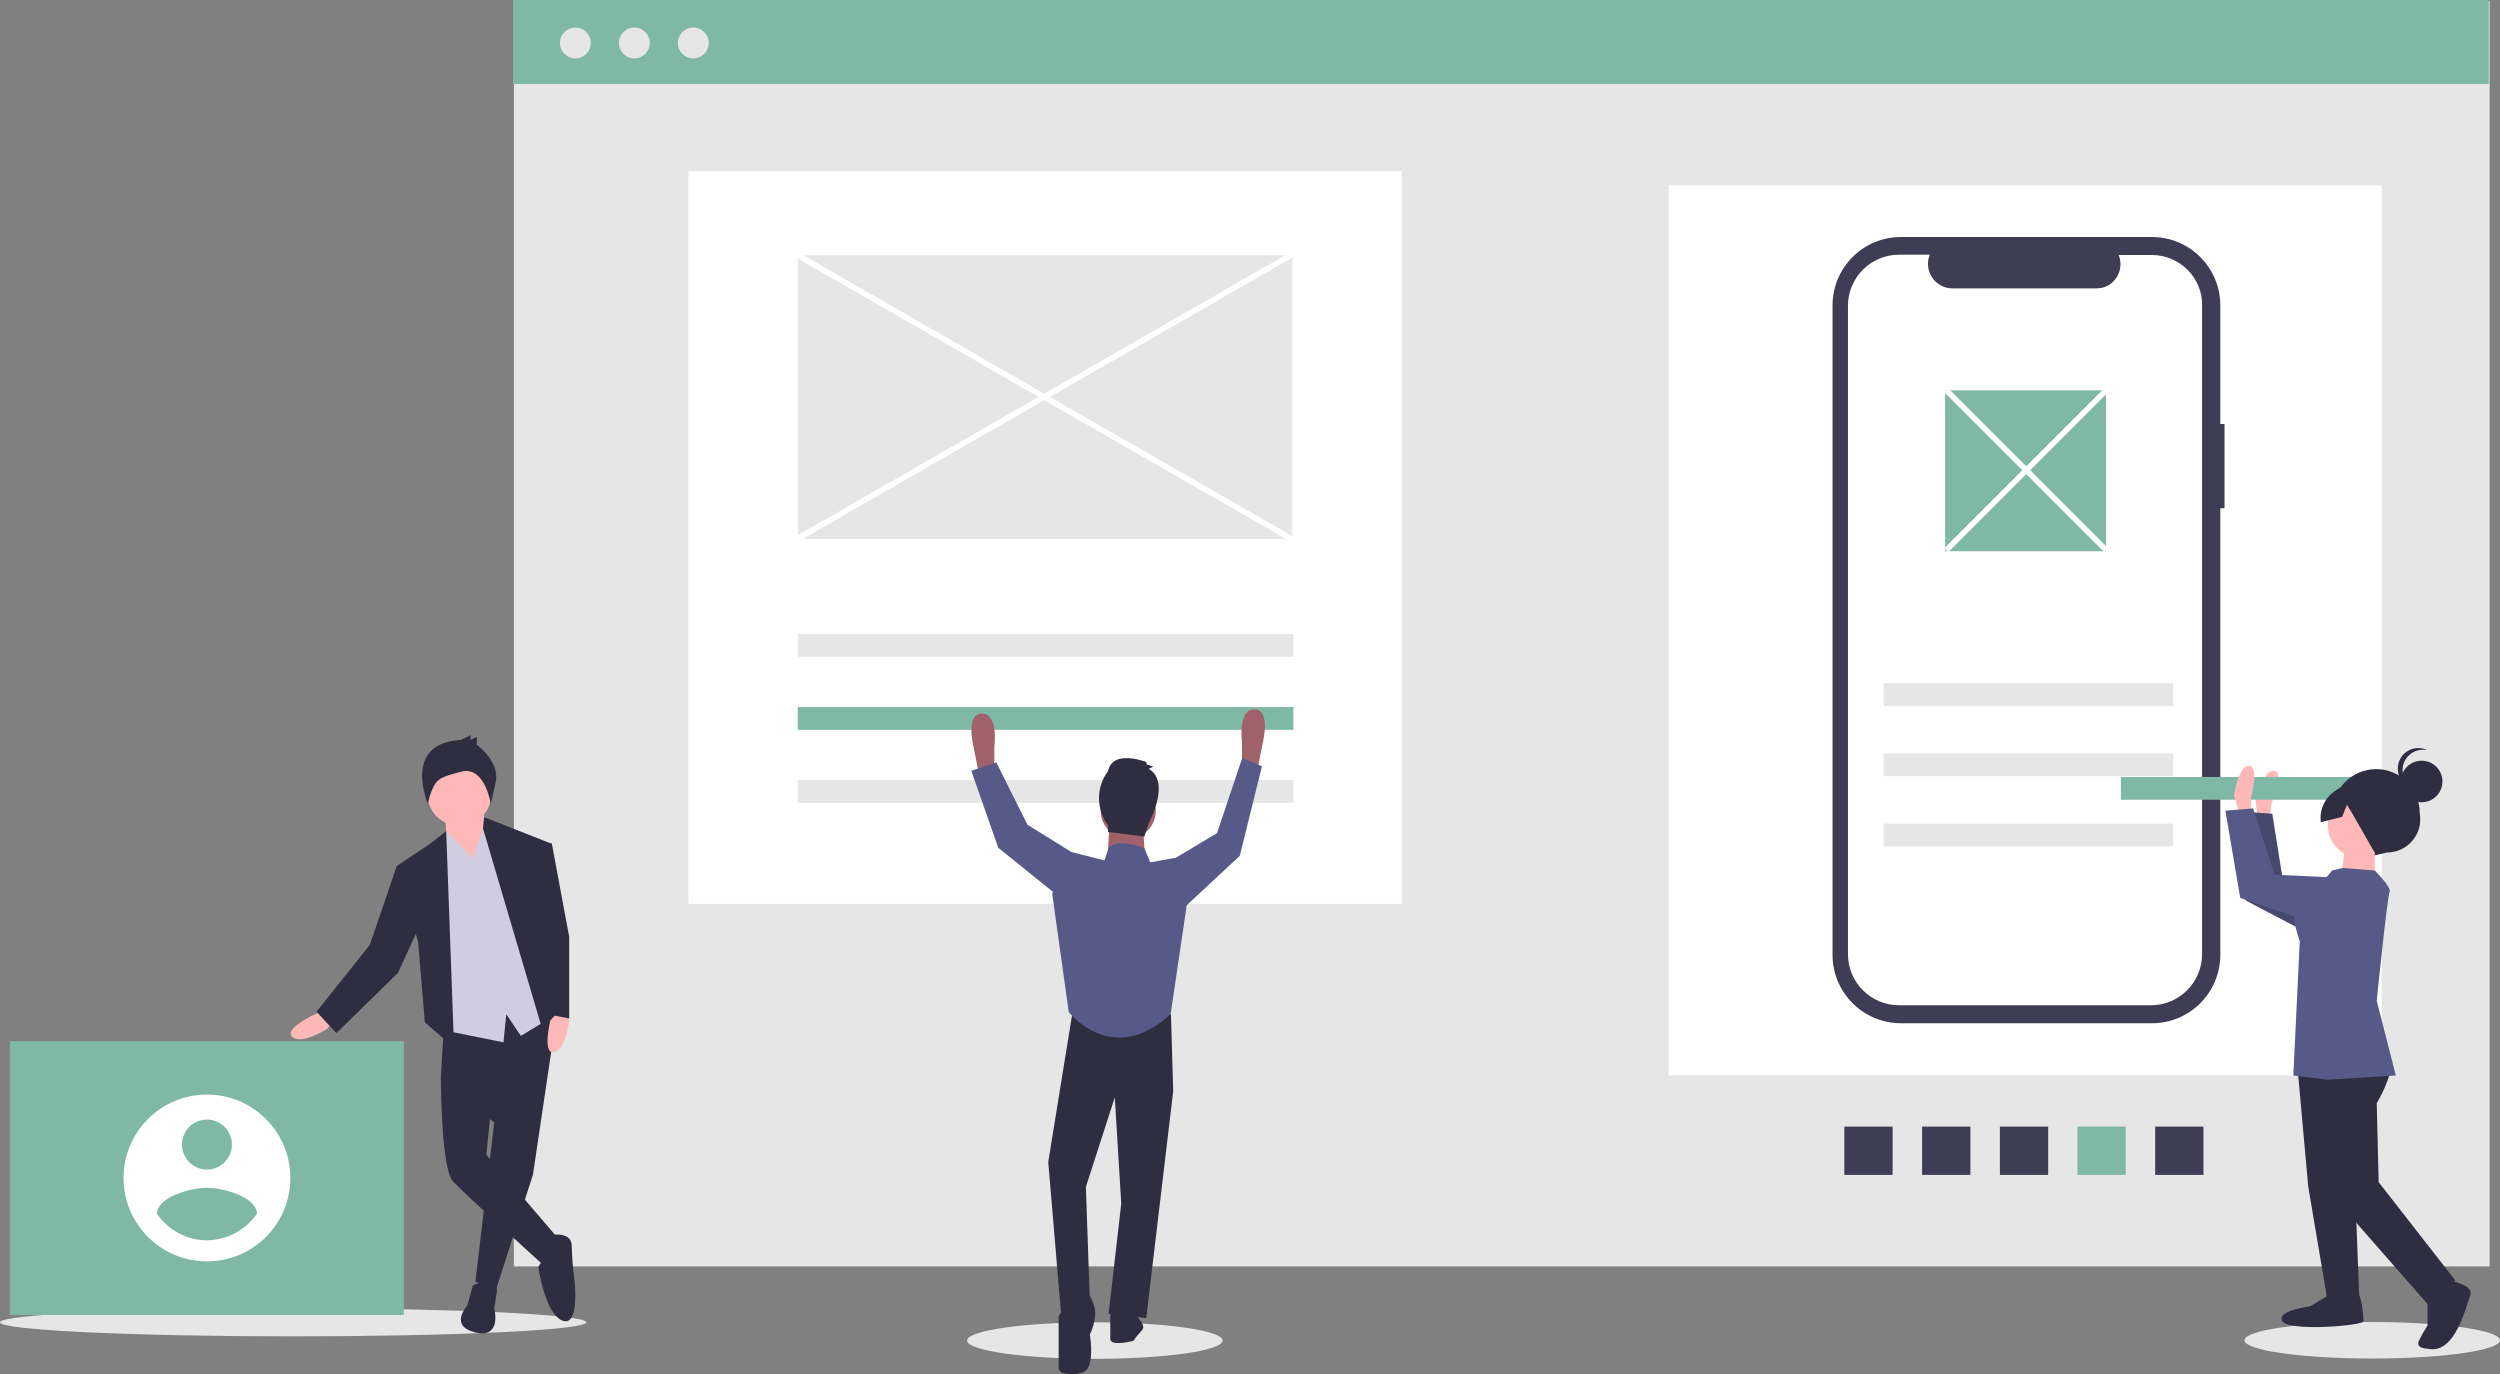 <?xml version="1.0" encoding="utf-8"?>
<!-- Generator: Adobe Illustrator 24.3.0, SVG Export Plug-In . SVG Version: 6.00 Build 0)  -->
<svg version="1.1" id="b66c9c51-8109-402d-a3f9-100a5bb3d153"
	 xmlns="http://www.w3.org/2000/svg" xmlns:xlink="http://www.w3.org/1999/xlink" x="0px" y="0px" viewBox="0 0 890.3 489.3"
	 style="enable-background:new 0 0 890.3 489.3;" xml:space="preserve">
<rect x="0" y="0" width="890.3" height="489.3" fill="#808080" stroke="none"/>
<style type="text/css">
	.st0{fill:#E6E6E6;}
	.st1{fill:#FFFFFF;}
	.st2{fill:#7FB8A4;}
	.st3{fill:#3F3D56;}
	.st4{fill:#A0616A;}
	.st5{fill:#2F2E41;}
	.st6{fill:#575A89;}
	.st7{fill:#FFB8B8;}
	.st8{fill:#D0CDE1;}
	.st9{opacity:0.2;enable-background:new    ;}
</style>
<rect x="183" y="0.4" class="st0" width="703.6" height="450.6"/>
<rect x="245.2" y="60.9" class="st1" width="254" height="261"/>
<rect x="594.2" y="66" class="st1" width="254" height="317"/>
<ellipse class="st0" cx="844.8" cy="477.3" rx="45.5" ry="6.5"/>
<ellipse class="st0" cx="389.9" cy="477.4" rx="45.5" ry="6.5"/>
<ellipse class="st0" cx="104.4" cy="470.9" rx="104.4" ry="5"/>
<rect x="182.7" class="st2" width="703.6" height="29.9"/>
<circle class="st0" cx="204.9" cy="15.3" r="5.5"/>
<circle class="st0" cx="225.9" cy="15.3" r="5.5"/>
<circle class="st0" cx="246.9" cy="15.3" r="5.5"/>
<path class="st3" d="M792.2,151h-1.5v-42.2c0-13.5-10.9-24.4-24.4-24.4c0,0,0,0,0,0H677c-13.5,0-24.4,10.9-24.4,24.4c0,0,0,0,0,0
	v231.2c0,13.5,10.9,24.4,24.4,24.4c0,0,0,0,0,0h89.3c13.5,0,24.4-10.9,24.4-24.4c0,0,0,0,0,0V181h1.5L792.2,151z"/>
<path class="st1" d="M766.2,90.8h-11.7c1.8,4.4-0.3,9.5-4.7,11.3c-1,0.4-2.1,0.6-3.3,0.6h-51.2c-4.8,0-8.7-3.9-8.7-8.7
	c0-1.1,0.2-2.2,0.6-3.3h-10.9c-10.1,0-18.2,8.2-18.2,18.2c0,0,0,0,0,0v230.9c0,10.1,8.2,18.2,18.2,18.2h0h89.7
	c10.1,0,18.2-8.2,18.2-18.2l0,0V109C784.5,99,776.3,90.8,766.2,90.8L766.2,90.8z"/>
<rect x="284.1" y="225.8" class="st0" width="176.5" height="8.1"/>
<rect x="284.1" y="251.8" class="st2" width="176.5" height="8.1"/>
<rect x="284.1" y="277.8" class="st0" width="176.5" height="8.1"/>
<rect x="670.8" y="243.3" class="st0" width="103.1" height="8.1"/>
<rect x="670.8" y="268.3" class="st0" width="103.1" height="8.1"/>
<rect x="670.8" y="293.3" class="st0" width="103.1" height="8.1"/>
<rect x="767.5" y="401.2" class="st3" width="17.2" height="17.2"/>
<rect x="739.8" y="401.2" class="st2" width="17.2" height="17.2"/>
<rect x="712.2" y="401.2" class="st3" width="17.2" height="17.2"/>
<rect x="684.5" y="401.2" class="st3" width="17.2" height="17.2"/>
<rect x="656.8" y="401.2" class="st3" width="17.2" height="17.2"/>
<rect x="692.7" y="139" class="st2" width="57.3" height="57.3"/>
<path class="st4" d="M349.6,275.6l-0.7,1.5l-2.2-11.1c0,0-3-11.9,3-11.9s4.4,11.9,4.4,11.9v8.2L349.6,275.6z"/>
<path class="st4" d="M446.8,274.1l0.7,1.5l2.2-11.1c0,0,3-11.9-3-11.9s-4.4,11.9-4.4,11.9v8.2L446.8,274.1z"/>
<polygon class="st5" points="382.2,358.9 373.3,413.8 377.8,467.1 388.1,462.7 386.7,422.7 397,390.8 399.3,428.6 394.8,467.9 
	408.2,469.4 417.8,388.6 417,361.2 "/>
<path class="st5" d="M382.2,460.5l-5.2,8.2v18.2c0,1.1,0.8,2,1.9,2.2c2.5,0.4,7,0.7,8.5-1.9c2.2-3.7,0.7-11.9,0.7-11.9
	s3-5.9,1.5-10.4s-3-5.2-3-5.2L382.2,460.5z"/>
<path class="st5" d="M404.4,467.9l1.5,2.2c0,0,2.2,2.2,0.7,3.7c-1.1,1.2-2.1,2.4-3,3.7c0,0-8.2,2.2-8.2-0.7v-9.6L404.4,467.9z"/>
<circle class="st4" cx="401.8" cy="288.8" r="9.8"/>
<polygon class="st4" points="395.2,291.9 394.4,305.9 407.8,306.7 407,292.6 "/>
<path class="st6" d="M409.6,307.1l-2.1-5.1c0,0-9.8-3.8-12.7,0l-1.5,4.4l-11.9-3l-6.7,14.8l5.9,42.2c0,0,15.6,20,36.3,0.7l5.9-40
	l-4.4-15.6L409.6,307.1z"/>
<polygon class="st6" points="417,308.5 418.5,305.6 433.4,296.7 442.4,269.9 449.4,272.9 441.5,304.8 420,324.8 "/>
<polygon class="st6" points="383,304.8 381.5,303.4 365.9,293.7 354.8,271.5 345.9,274.5 355.5,301.9 379.3,321.1 "/>
<path class="st5" d="M409.1,273.8l1.6-0.8l-2.4-0.8v-0.8c0,0-12-4.8-13.7,3.2c-4.3,5.7-4.3,13.6,0,19.3v2.4l12.9,1.6l1.6-4.8
	C409.1,293,417.1,278.6,409.1,273.8z"/>
<path class="st7" d="M115.1,359.8l-2.9,1.4c0,0-11.4,5.2-8.1,8.1c3.3,2.9,12.4-2.9,12.4-2.9l1.9-2.4L115.1,359.8z"/>
<polygon class="st5" points="198.6,359.1 189.8,418.3 176.5,459.7 169.3,456.4 176,399.8 157,383.6 158.4,359.8 "/>
<path class="st5" d="M168.4,457.8c0,0,8.1-4.3,8.6,1.9l-1,6.2c0,0,2.9,10.9-6.7,8.6s-2.9-9.5-2.9-9.5L168.4,457.8z"/>
<path class="st5" d="M163.2,378.4l-6.2,5.2c0,0,0,32.4,4.3,37.1s31.4,29,32.4,30s5.2-9.5,5.2-9.5l-25.7-30l1.9-18.6L163.2,378.4z"/>
<path class="st5" d="M196,439.8c0,0,7.6-1.4,7.6,3.8c0.1,4.1,0.4,8.3,1,12.4c0,0,1.9,16.7-4.3,14.3s-8.6-19-8.6-19
	c0.6-1.4,1.6-2.6,2.9-3.3C196.5,446.9,196,439.8,196,439.8z"/>
<polygon class="st7" points="172.2,288.4 173.6,306 169.8,312.7 159.3,302.7 158.4,289.4 "/>
<circle class="st7" cx="163.6" cy="282.7" r="11.4"/>
<polygon class="st8" points="168.4,305.6 173.1,291.8 181.7,301.3 197.4,361.7 185.5,368.9 180.3,361.2 179.3,371.2 156,366.5 
	154.1,302.7 158.9,296 "/>
<polygon class="st5" points="161.7,373.1 158.9,296 152.7,300.8 141.3,308.4 148.9,335.5 151.3,364.1 "/>
<polygon class="st5" points="144.6,308.9 141.3,308.4 131.7,336.5 112.7,360.3 119.8,367.9 141.7,346.5 149.8,328.9 "/>
<path class="st7" d="M196.6,360.2l-0.6,3.1c0,0-3,12.2,1.3,11.4s5.4-11.5,5.4-11.5l-0.7-3L196.6,360.2z"/>
<polygon class="st5" points="172.4,291 196,300.3 193.1,328.9 198.8,360.3 193.1,366.5 172,295 "/>
<path class="st5" d="M164.2,263.5l3.4-1.7v1.7l2.2-1.1v2.8c0,0,8.4,6.1,6.7,13.4s-1.7,7.8-1.7,7.8s-2.1-13.8-10.5-11.6
	c-8.4,2.2-9.1,2.6-11.3,8.8l-0.6,2.6C152.4,286.3,143,264.6,164.2,263.5z"/>
<polygon class="st5" points="192.7,300.3 196.5,300.3 202.7,333.6 202.7,362.7 195,361.2 188.9,317.5 "/>
<rect x="3.5" y="370.8" class="st2" width="140.3" height="97.5"/>
<path class="st1" d="M73.7,389.8c-16.4,0-29.7,13.3-29.7,29.7s13.3,29.7,29.7,29.7s29.7-13.3,29.7-29.7
	C103.4,403.1,90.1,389.8,73.7,389.8z M73.7,398.7c4.9,0,8.9,4,8.9,8.9s-4,8.9-8.9,8.9c-4.9,0-8.9-4-8.9-8.9l0,0
	C64.8,402.7,68.8,398.7,73.7,398.7z M73.7,441.7c-7.2,0-13.8-3.6-17.8-9.5c0.1-5.9,11.9-9.2,17.8-9.2s17.7,3.3,17.8,9.2
	C87.5,438.1,80.8,441.6,73.7,441.7z"/>
<rect x="284.2" y="90.9" class="st0" width="176" height="101"/>
<path class="st7" d="M808.2,291.2l0.8-5.3c0,0,4.8-10.8,1-11.4s-6.9,9.7-6.9,9.7l1.4,11L808.2,291.2z"/>
<polygon class="st6" points="846.7,321.1 813.1,314.3 809.2,289.8 799.3,289.1 799.8,320.7 829,336 "/>
<polygon class="st9" points="846.7,321.1 813.1,314.3 809.2,289.8 799.3,289.1 799.8,320.7 829,336 "/>
<rect x="755.3" y="276.7" class="st2" width="103.1" height="8.1"/>
<path class="st7" d="M801.6,289.4l0-5.3c0,0,3.1-11.4-0.7-11.4s-5.3,10.6-5.3,10.6l3,10.6L801.6,289.4z"/>
<path class="st5" d="M845.4,304.7l4.6-1.1c6.6,0,11.9-5.3,11.9-11.8c0-0.8-0.1-1.6-0.2-2.4l0,0c0-8.6-6.9-15.5-15.5-15.5l0,0l0,0
	c-8.6,0-15.5,6.9-15.5,15.5l0,0l0,0c-1.9,6.5,1.9,13.4,8.4,15.2C841.1,305.1,843.3,305.2,845.4,304.7z"/>
<polygon class="st5" points="818.3,381.5 822,422.5 828.8,462.8 840.2,462.8 838.7,423.3 832.7,375.4 "/>
<path class="st5" d="M830.3,460.6l-7.6,4.6c0,0-12.2,1.5-9.9,5.3s28.9,1.6,28.9,0s-0.7-9.9-2.3-9.9L830.3,460.6z"/>
<path class="st5" d="M851.9,377.9c0,0-0.2,5.9-5.5,15l0.7,28.1l27.3,35l-9.9,8.4l-33.4-38.1l-8.3-45.6l10.7-10.6L851.9,377.9z"/>
<path class="st5" d="M872.1,456c0,0,9.1,1.5,7.6,5.3s-5.3,21.3-15.2,19c0,0-4.6,0-3-3c0.9-1.8,1.9-3.6,3-5.3l0-9.9L872.1,456z"/>
<circle class="st7" cx="840.4" cy="294" r="11.4"/>
<polygon class="st7" points="845.7,301.7 845.7,314.6 833.5,314.6 835.1,301.6 "/>
<path class="st6" d="M830.5,310l3.7-0.9l11.5,0.9c0,0,6.1,6.1,5.3,7.6s-4.6,38.8-4.6,38.8l6.8,26.6l-24.3,1.5l-12.2-1.5l2.3-47.9
	c0,0-5.3-12.9,1.5-16.7C824.5,316.3,827.9,313.5,830.5,310z"/>
<polygon class="st6" points="844.2,313.1 810,311.5 802.4,287.9 792.5,288.7 797.8,319.8 829,330.5 "/>
<circle class="st5" cx="862.4" cy="278.3" r="7.4"/>
<path class="st5" d="M855.6,274.3c0-4.1,3.3-7.4,7.4-7.3c0.5,0,1,0,1.4,0.1c-3.7-1.7-8.1-0.2-9.8,3.5c-1.7,3.7-0.2,8.1,3.5,9.8
	c0.5,0.3,1.1,0.4,1.7,0.6C857.3,279.8,855.6,277.2,855.6,274.3z"/>
<path class="st5" d="M849.3,278.5l-9.9-1.8l-7.6,4.8c-3.8,2.4-5.9,6.8-5.3,11.3l7.6-1.9l1.7-4.3l2,3.3l8.3,14.5l8.4-4.6l5.3-8.4
	L849.3,278.5z"/>
<rect x="371.2" y="39.9" transform="matrix(0.498 -0.867 0.867 0.498 64.291 393.834)" class="st1" width="2" height="202.9"/>
<rect x="270.7" y="140.4" transform="matrix(0.867 -0.498 0.498 0.867 -21.01 203.979)" class="st1" width="202.9" height="2"/>
<rect x="720.7" y="127.1" transform="matrix(0.707 -0.707 0.707 0.707 93.002 559.342)" class="st1" width="2" height="80.6"/>
<rect x="681.4" y="166.4" transform="matrix(0.707 -0.707 0.707 0.707 93.002 559.342)" class="st1" width="80.6" height="2"/>
</svg>
